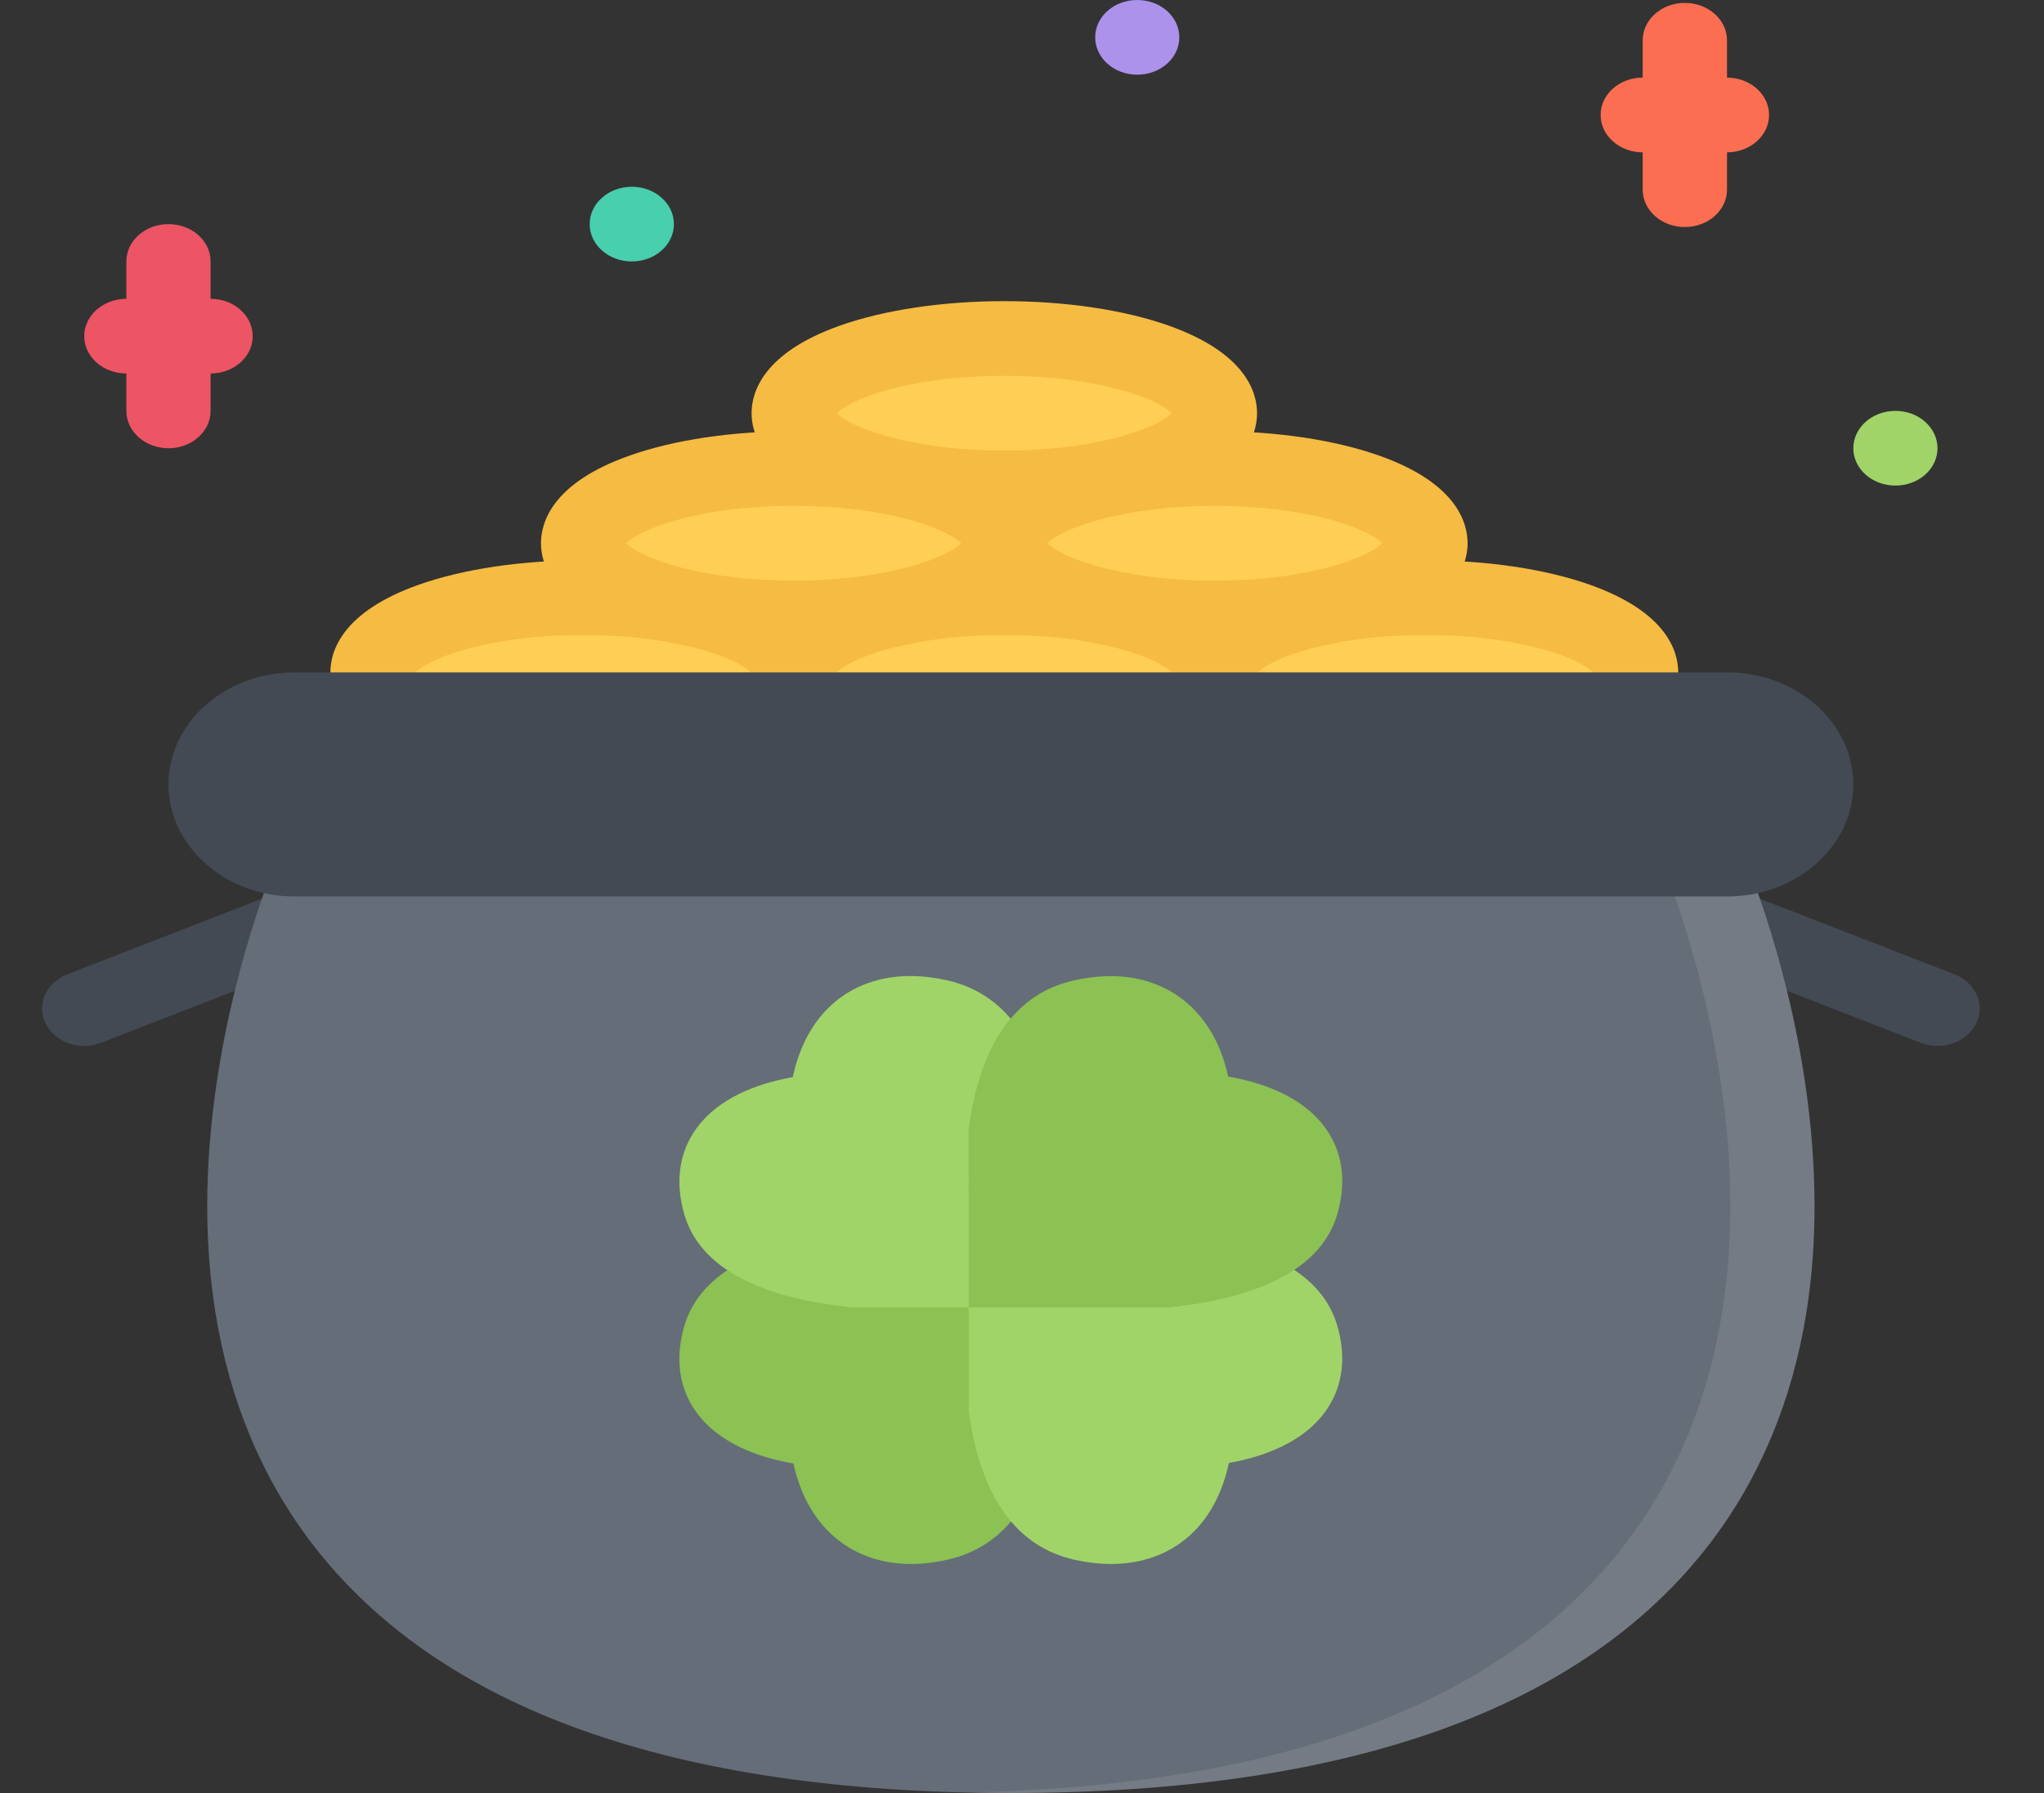 <svg width="57" height="50" viewBox="0 0 57 50" fill="none" xmlns="http://www.w3.org/2000/svg">
<rect x="0" y="0" width="57" height="50" fill="#333333" stroke="none"/>
<mask id="mask0_138_45788" style="mask-type:alpha" maskUnits="userSpaceOnUse" x="-58" y="-14" width="173" height="81">
<path d="M-57.723 -4.762C-57.723 -9.364 -53.992 -13.095 -49.39 -13.095H105.77C110.373 -13.095 114.104 -9.364 114.104 -4.762V66.668H-57.723V-4.762Z" fill="#DFE39D"/>
</mask>
<g mask="url(#mask0_138_45788)">
</g>
<g clip-path="url(#clip0_138_45788)">
<path d="M54.03 29.167C53.873 29.167 53.714 29.138 53.559 29.079L48.201 26.996C47.607 26.764 47.337 26.151 47.597 25.623C47.857 25.096 48.55 24.857 49.144 25.087L54.503 27.17C55.097 27.402 55.369 28.017 55.107 28.543C54.915 28.934 54.483 29.167 54.03 29.167Z" fill="#434A54"/>
<path d="M2.349 29.167C1.898 29.167 1.467 28.934 1.273 28.543C1.012 28.017 1.283 27.402 1.878 27.17L7.236 25.087C7.83 24.857 8.523 25.096 8.784 25.623C9.044 26.151 8.773 26.764 8.18 26.996L2.821 29.079C2.668 29.138 2.507 29.167 2.349 29.167Z" fill="#434A54"/>
<path d="M22.134 18.75C22.134 19.901 19.505 20.833 16.26 20.833C13.017 20.833 10.388 19.901 10.388 18.75C10.388 17.6 13.017 16.666 16.26 16.666C19.505 16.666 22.134 17.6 22.134 18.75Z" fill="#FFCE54"/>
<path d="M16.26 21.875C14.546 21.875 12.916 21.631 11.671 21.19C9.533 20.431 9.213 19.336 9.213 18.75C9.213 18.164 9.533 17.068 11.671 16.308C12.916 15.867 14.546 15.625 16.26 15.625C17.975 15.625 19.605 15.867 20.85 16.308C22.989 17.068 23.308 18.164 23.308 18.75C23.308 19.336 22.989 20.431 20.85 21.19C19.605 21.631 17.975 21.875 16.26 21.875ZM11.591 18.75C11.894 19.09 13.504 19.79 16.26 19.79C19.018 19.79 20.627 19.09 20.93 18.75C20.627 18.408 19.018 17.708 16.26 17.708C13.504 17.708 11.894 18.408 11.591 18.75Z" fill="#F6BB42"/>
<path d="M33.879 18.75C33.879 19.901 31.249 20.833 28.007 20.833C24.763 20.833 22.134 19.901 22.134 18.75C22.134 17.6 24.763 16.666 28.007 16.666C31.249 16.666 33.879 17.6 33.879 18.75Z" fill="#FFCE54"/>
<path d="M28.007 21.875C26.292 21.875 24.662 21.631 23.417 21.19C21.279 20.431 20.959 19.336 20.959 18.75C20.959 18.164 21.278 17.068 23.417 16.308C24.662 15.867 26.292 15.625 28.007 15.625C29.721 15.625 31.351 15.867 32.595 16.308C34.735 17.068 35.055 18.164 35.055 18.75C35.055 19.336 34.735 20.431 32.595 21.19C31.351 21.631 29.721 21.875 28.007 21.875ZM23.337 18.75C23.64 19.09 25.25 19.79 28.007 19.79C30.764 19.79 32.373 19.09 32.676 18.75C32.373 18.408 30.764 17.708 28.007 17.708C25.25 17.708 23.64 18.408 23.337 18.75Z" fill="#F6BB42"/>
<path d="M45.627 18.75C45.627 19.901 42.996 20.833 39.752 20.833C36.509 20.833 33.879 19.901 33.879 18.75C33.879 17.6 36.509 16.666 39.752 16.666C42.996 16.666 45.627 17.6 45.627 18.75Z" fill="#FFCE54"/>
<path d="M39.752 21.875C38.039 21.875 36.408 21.631 35.164 21.19C33.025 20.431 32.705 19.336 32.705 18.75C32.705 18.164 33.025 17.068 35.164 16.308C36.408 15.867 38.039 15.625 39.752 15.625C41.466 15.625 43.097 15.867 44.341 16.308C46.48 17.068 46.8 18.164 46.8 18.75C46.8 19.336 46.48 20.431 44.341 21.19C43.097 21.631 41.466 21.875 39.752 21.875ZM35.083 18.75C35.386 19.09 36.996 19.79 39.752 19.79C42.509 19.79 44.119 19.09 44.422 18.75C44.119 18.408 42.509 17.708 39.752 17.708C36.996 17.708 35.386 18.408 35.083 18.75Z" fill="#F6BB42"/>
<path d="M39.752 15.149C39.752 16.299 37.123 17.231 33.879 17.231C30.637 17.231 28.007 16.299 28.007 15.149C28.007 13.998 30.637 13.066 33.879 13.066C37.123 13.066 39.752 13.998 39.752 15.149Z" fill="#FFCE54"/>
<path d="M33.878 18.274C32.165 18.274 30.535 18.031 29.29 17.589C27.152 16.83 26.832 15.735 26.832 15.149C26.832 14.563 27.152 13.467 29.29 12.709C30.535 12.266 32.165 12.024 33.878 12.024C35.594 12.024 37.223 12.266 38.469 12.709C40.608 13.467 40.926 14.563 40.926 15.149C40.926 15.735 40.608 16.83 38.469 17.589C37.223 18.031 35.594 18.274 33.878 18.274ZM29.21 15.149C29.513 15.489 31.122 16.191 33.879 16.191C36.637 16.191 38.245 15.489 38.548 15.149C38.245 14.809 36.637 14.107 33.879 14.107C31.122 14.107 29.513 14.809 29.21 15.149Z" fill="#F6BB42"/>
<path d="M28.007 15.149C28.007 16.299 25.377 17.231 22.134 17.231C18.89 17.231 16.26 16.299 16.26 15.149C16.26 13.998 18.89 13.066 22.134 13.066C25.377 13.066 28.007 13.998 28.007 15.149Z" fill="#FFCE54"/>
<path d="M22.134 18.274C20.419 18.274 18.79 18.031 17.545 17.589C15.405 16.83 15.086 15.735 15.086 15.149C15.086 14.563 15.405 13.467 17.545 12.709C18.79 12.266 20.419 12.024 22.134 12.024C23.848 12.024 25.478 12.266 26.723 12.709C28.862 13.467 29.181 14.563 29.181 15.149C29.181 15.735 28.862 16.83 26.723 17.589C25.478 18.031 23.848 18.274 22.134 18.274ZM17.465 15.149C17.768 15.489 19.376 16.191 22.134 16.191C24.891 16.191 26.5 15.489 26.802 15.149C26.5 14.809 24.891 14.107 22.134 14.107C19.376 14.107 17.768 14.809 17.465 15.149Z" fill="#F6BB42"/>
<path d="M33.879 11.523C33.879 12.673 31.249 13.606 28.007 13.606C24.763 13.606 22.134 12.673 22.134 11.523C22.134 10.372 24.763 9.438 28.007 9.438C31.249 9.438 33.879 10.372 33.879 11.523Z" fill="#FFCE54"/>
<path d="M28.007 14.648C26.292 14.648 24.662 14.404 23.417 13.963C21.279 13.205 20.959 12.109 20.959 11.523C20.959 10.937 21.278 9.842 23.417 9.082C24.662 8.641 26.292 8.398 28.007 8.398C29.721 8.398 31.351 8.641 32.595 9.082C34.735 9.842 35.055 10.937 35.055 11.523C35.055 12.109 34.735 13.205 32.595 13.963C31.351 14.404 29.721 14.648 28.007 14.648ZM23.337 11.523C23.64 11.864 25.25 12.564 28.007 12.564C30.764 12.564 32.373 11.864 32.676 11.523C32.373 11.181 30.764 10.481 28.007 10.481C25.25 10.481 23.64 11.181 23.337 11.523Z" fill="#F6BB42"/>
<path d="M54.03 12.5C54.03 13.075 53.505 13.541 52.857 13.541C52.208 13.541 51.683 13.075 51.683 12.5C51.683 11.925 52.208 11.458 52.857 11.458C53.505 11.458 54.03 11.925 54.03 12.5Z" fill="#A0D468"/>
<path d="M32.887 1.041C32.887 1.616 32.363 2.083 31.714 2.083C31.065 2.083 30.541 1.616 30.541 1.041C30.541 0.465 31.065 0 31.714 0C32.363 0 32.887 0.465 32.887 1.041Z" fill="#AC92EB"/>
<path d="M18.793 6.25C18.793 6.825 18.267 7.291 17.619 7.291C16.97 7.291 16.444 6.825 16.444 6.25C16.444 5.675 16.97 5.208 17.619 5.208C18.267 5.208 18.793 5.675 18.793 6.25Z" fill="#48CFAD"/>
<path d="M48.16 2.164V1.123C48.16 0.548 47.633 0.081 46.983 0.081C46.336 0.081 45.809 0.548 45.809 1.123V2.164C45.16 2.164 44.636 2.631 44.636 3.206C44.636 3.781 45.16 4.248 45.809 4.248V5.289C45.809 5.864 46.336 6.331 46.983 6.331C47.633 6.331 48.16 5.864 48.16 5.289V4.248C48.806 4.248 49.333 3.781 49.333 3.206C49.333 2.631 48.806 2.164 48.16 2.164Z" fill="#FC6E51"/>
<path d="M5.873 8.333V7.29C5.873 6.715 5.347 6.25 4.698 6.25C4.049 6.25 3.524 6.715 3.524 7.29V8.333C2.875 8.333 2.349 8.8 2.349 9.375C2.349 9.95 2.875 10.415 3.524 10.415V11.458C3.524 12.033 4.049 12.5 4.698 12.5C5.347 12.5 5.873 12.033 5.873 11.458V10.415C6.522 10.415 7.047 9.95 7.047 9.375C7.047 8.8 6.522 8.333 5.873 8.333Z" fill="#ED5564"/>
<path d="M50.353 30.296C49.808 26.512 48.559 23.691 48.504 23.573C48.328 23.177 47.895 22.916 47.413 22.916H8.967C8.486 22.916 8.053 23.177 7.876 23.573C7.823 23.691 6.573 26.512 6.027 30.296C5.704 32.536 5.697 34.653 6.005 36.586C6.397 39.046 7.303 41.217 8.698 43.041C12.232 47.658 18.791 50 28.19 50C37.59 50 44.147 47.658 47.683 43.041C49.078 41.217 49.983 39.046 50.376 36.586C50.684 34.653 50.675 32.536 50.353 30.296Z" fill="#656D78"/>
<path opacity="0.1" d="M50.353 30.296C49.808 26.512 48.559 23.691 48.504 23.573C48.328 23.177 47.895 22.916 47.413 22.916H45.064C45.544 22.916 45.978 23.177 46.157 23.573C46.209 23.691 47.458 26.512 48.005 30.296C48.328 32.536 48.335 34.653 48.025 36.586C47.635 39.046 46.728 41.217 45.334 43.041C41.948 47.463 35.788 49.797 27.016 49.986C27.402 49.996 27.794 50 28.19 50C37.59 50 44.147 47.658 47.683 43.041C49.078 41.217 49.984 39.046 50.376 36.586C50.684 34.653 50.675 32.536 50.353 30.296Z" fill="white"/>
<path d="M48.16 18.75H8.222C6.279 18.75 4.698 20.15 4.698 21.875C4.698 23.597 6.279 25 8.222 25H48.16C50.1 25 51.683 23.597 51.683 21.875C51.683 20.15 50.1 18.75 48.16 18.75Z" fill="#434A54"/>
<path d="M29.361 34.376H23.748L23.674 34.384C21.026 34.684 19.478 35.566 19.075 37.007C18.724 38.264 19.153 39.099 19.576 39.578C20.257 40.352 21.324 40.675 22.125 40.811C22.178 41.047 22.253 41.312 22.363 41.577C22.898 42.871 24.006 43.614 25.403 43.614C25.404 43.614 25.404 43.614 25.404 43.614C25.731 43.614 26.076 43.573 26.432 43.492C28.041 43.129 29.025 41.759 29.354 39.418L29.364 39.352L29.361 34.376Z" fill="#8CC153"/>
<path d="M37.294 36.975C36.883 35.547 35.337 34.675 32.698 34.384L32.626 34.375L29.362 34.376V31.479L29.352 31.413C29.015 29.065 28.02 27.692 26.396 27.334C26.047 27.258 25.708 27.218 25.387 27.218C24.541 27.218 23.79 27.488 23.216 27.998C22.544 28.595 22.242 29.409 22.106 30.038C21.307 30.179 20.244 30.507 19.567 31.283C19.147 31.766 18.722 32.602 19.082 33.859C19.493 35.286 21.039 36.159 23.678 36.45L23.751 36.459L27.014 36.458V39.354L27.024 39.419C27.362 41.769 28.356 43.141 29.98 43.5C30.329 43.576 30.668 43.614 30.988 43.614C31.834 43.614 32.586 43.346 33.161 42.834C33.834 42.239 34.135 41.424 34.271 40.796C35.069 40.655 36.133 40.326 36.81 39.551C37.23 39.069 37.654 38.231 37.294 36.975Z" fill="#A0D468"/>
<path d="M36.8 31.255C36.119 30.483 35.052 30.159 34.25 30.023C34.199 29.785 34.123 29.523 34.013 29.256C33.479 27.962 32.371 27.22 30.974 27.22C30.647 27.22 30.3 27.262 29.944 27.341C28.335 27.704 27.352 29.076 27.022 31.416L27.012 31.48L27.015 36.458H32.627L32.702 36.449C35.351 36.15 36.898 35.268 37.302 33.827C37.654 32.57 37.223 31.734 36.8 31.255Z" fill="#8CC153"/>
</g>
<defs>
<clipPath id="clip0_138_45788">
<rect width="56.329" height="49.955" fill="white" transform="scale(1.001)"/>
</clipPath>
</defs>
</svg>
